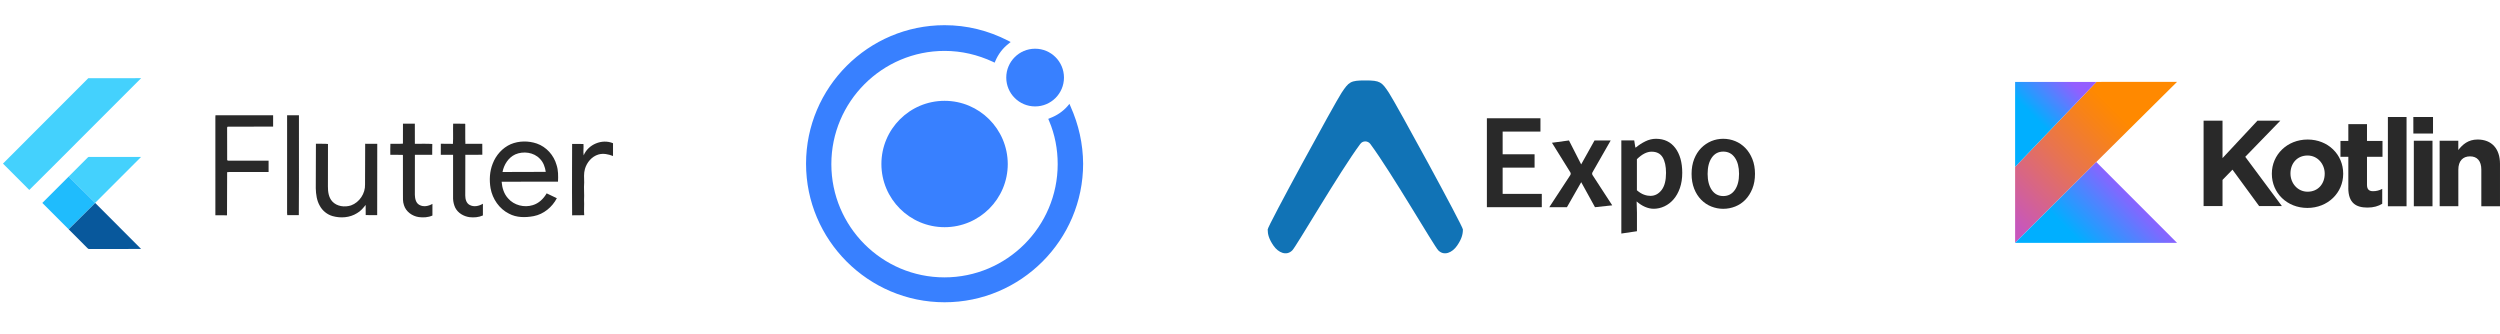 <svg width="397" height="53" viewBox="0 0 397 53" fill="none" xmlns="http://www.w3.org/2000/svg">
<g clip-path="url(#clip0_3001_1599)">
<path d="M14.014 12.421L22.413 12.412L8.322 26.51L4.65 30.165L0.472 25.978L14.014 12.421ZM13.936 25.009C14.045 24.865 14.246 24.936 14.398 24.917L22.405 24.919L15.107 32.218L10.908 28.04L13.936 25.009Z" fill="#44D1FD"/>
<path d="M34.217 18.301L43.372 18.304L43.371 20.108C40.976 20.108 38.58 20.101 36.184 20.111C36.001 20.172 36.087 20.402 36.067 20.543L36.074 25.396C36.135 25.579 36.365 25.491 36.507 25.514L42.652 25.511V27.313C40.741 27.312 38.832 27.312 36.921 27.313C36.637 27.312 36.35 27.295 36.07 27.343L36.048 34.195C35.432 34.17 34.817 34.193 34.201 34.179L34.2 18.592L34.217 18.301ZM45.592 18.304H47.472L47.473 29.088L47.452 34.166C46.84 34.155 46.229 34.152 45.618 34.168C45.571 33.917 45.59 33.662 45.59 33.408L45.592 18.304ZM63.991 19.641L65.877 19.642L65.88 22.833C66.802 22.856 67.73 22.792 68.65 22.865C68.625 23.438 68.646 24.01 68.636 24.582C67.719 24.584 66.802 24.591 65.886 24.578L65.879 30.934C65.898 31.523 66.024 32.234 66.596 32.538C67.249 32.909 68.051 32.734 68.669 32.376V34.225C67.988 34.534 67.212 34.571 66.481 34.471C65.45 34.313 64.463 33.61 64.151 32.588C63.945 32.028 63.992 31.424 63.988 30.839L63.984 24.649L63.938 24.597C63.287 24.562 62.634 24.602 61.982 24.579C61.986 23.997 61.959 23.414 61.996 22.832C62.658 22.821 63.324 22.862 63.985 22.812L63.991 19.641ZM71.959 19.635C72.586 19.657 73.213 19.628 73.839 19.649L73.882 19.697C73.906 20.745 73.851 21.796 73.907 22.841C74.801 22.825 75.694 22.838 76.587 22.833L76.593 24.569C75.694 24.603 74.793 24.582 73.894 24.577L73.883 31.043C73.882 31.606 74.045 32.272 74.589 32.549C75.256 32.913 76.066 32.726 76.686 32.353L76.684 34.212C76.022 34.511 75.277 34.569 74.563 34.486C73.637 34.363 72.73 33.839 72.295 32.989C72.085 32.545 71.968 32.053 71.948 31.562V24.584C71.297 24.583 70.647 24.586 69.997 24.584L70.002 22.827C70.642 22.845 71.283 22.822 71.924 22.844C71.991 21.777 71.918 20.703 71.959 19.635ZM81.113 22.893C82.415 22.352 83.917 22.342 85.247 22.795C86.769 23.321 87.948 24.651 88.38 26.194C88.663 27.05 88.651 27.959 88.611 28.848L79.66 28.857C79.734 29.812 80.019 30.785 80.681 31.501C81.622 32.599 83.241 33.007 84.609 32.576C85.568 32.292 86.317 31.553 86.81 30.704C87.355 30.948 87.884 31.226 88.427 31.476C87.685 32.893 86.335 34.018 84.748 34.322C83.445 34.566 82.02 34.573 80.825 33.928C79.274 33.157 78.207 31.587 77.902 29.899C77.681 28.602 77.75 27.23 78.237 25.999C78.749 24.647 79.782 23.477 81.113 22.893ZM81.821 24.52C80.726 25.027 80.021 26.152 79.8 27.313L86.666 27.292C86.557 26.533 86.287 25.762 85.732 25.213C84.759 24.169 83.096 23.966 81.821 24.52ZM92.687 24.67C93.403 22.927 95.605 22.012 97.346 22.742V24.776C96.615 24.488 95.795 24.309 95.023 24.537C93.968 24.851 93.187 25.793 92.888 26.829C92.682 27.529 92.76 28.26 92.768 28.978C92.688 29.906 92.808 30.836 92.747 31.765C92.797 32.566 92.704 33.368 92.772 34.171C92.132 34.202 91.493 34.169 90.854 34.191C90.817 31.771 90.849 29.349 90.839 26.928L90.853 22.853C91.453 22.869 92.053 22.851 92.654 22.865C92.708 23.466 92.587 24.071 92.687 24.67ZM50.168 22.83C50.806 22.857 51.448 22.792 52.083 22.864L52.074 29.611C52.068 30.436 52.185 31.336 52.754 31.977C53.49 32.792 54.735 32.941 55.741 32.619C57.085 32.137 58.023 30.712 57.968 29.288L57.989 22.83L59.908 22.834L59.897 34.163C59.288 34.153 58.681 34.163 58.073 34.156L58.066 32.544C57.672 33.039 57.258 33.54 56.694 33.852C55.538 34.582 54.072 34.679 52.777 34.305C51.942 34.053 51.215 33.467 50.796 32.701C50.3 31.859 50.174 30.864 50.145 29.904L50.168 22.83Z" fill="#292929"/>
<path d="M6.721 32.225L10.908 28.039L15.107 32.217L15.125 32.236L10.909 36.417L6.721 32.225Z" fill="#1FBCFD"/>
<path d="M10.909 36.418L15.125 32.236L22.409 39.535C19.665 39.541 16.922 39.533 14.18 39.539C14.024 39.574 13.927 39.431 13.827 39.342L10.909 36.418Z" fill="#08589C"/>
</g>
<path d="M349.93 19.166H352.936V25.107L358.483 19.166H362.112L356.547 24.902L362.366 32.725H358.752L354.518 26.941L352.936 28.57V32.725H349.93V19.166ZM360.769 27.608V27.569C360.769 24.581 363.189 22.157 366.455 22.157C369.698 22.157 372.099 24.544 372.099 27.569V27.608C372.099 30.596 369.68 33.02 366.413 33.02C363.171 33.02 360.769 30.633 360.769 27.608ZM369.165 27.608V27.569C369.165 26.066 368.052 24.695 366.443 24.695C364.744 24.695 363.727 25.997 363.727 27.53V27.569C363.727 29.072 364.84 30.443 366.449 30.443C368.149 30.443 369.162 29.141 369.162 27.608H369.165Z" fill="#292929"/>
<path d="M372.915 29.803V24.903H371.666V22.377H372.915V19.716H375.879V22.377H378.341V24.903H375.879V29.352C375.879 30.032 376.172 30.362 376.835 30.362C377.346 30.364 377.85 30.237 378.299 29.992V32.361C377.673 32.731 376.953 32.963 375.955 32.963C374.14 32.963 372.909 32.241 372.909 29.836L372.915 29.803ZM379.197 18.583H382.161V32.752H379.197V18.583ZM383.238 18.583H386.362V21.205H383.241L383.238 18.583ZM383.316 22.35H386.28V32.752H383.316V22.35ZM387.414 22.35H390.378V23.823C391.062 22.951 391.942 22.155 393.445 22.155C395.692 22.155 396.999 23.628 396.999 26.018V32.752H394.035V26.947C394.035 25.549 393.37 24.83 392.238 24.83C391.107 24.83 390.384 25.552 390.384 26.947V32.749H387.421L387.414 22.35Z" fill="#292929"/>
<path d="M332.915 13.006L320 26.496V38.561L332.89 25.723L345.714 13L332.915 13.006Z" fill="url(#paint0_linear_3001_1599)"/>
<path d="M320 38.564L332.89 25.727L345.714 38.564H320Z" fill="url(#paint1_linear_3001_1599)"/>
<path d="M320 13.006H332.915L320 26.496V13.006Z" fill="url(#paint2_linear_3001_1599)"/>
<path d="M220.566 14.744C219.424 13.005 219.153 12.773 216.829 12.773C216.815 12.773 216.815 12.773 216.801 12.773C216.788 12.773 216.788 12.773 216.774 12.773C214.45 12.773 214.192 13.005 213.037 14.744C211.963 16.375 201.308 35.892 201.308 36.435C201.308 37.224 201.511 37.971 202.245 39.031C202.993 40.105 204.284 40.703 205.222 39.752C205.861 39.113 212.697 27.329 216 22.872C216.394 22.314 217.209 22.314 217.617 22.872C220.919 27.329 227.756 39.113 228.395 39.752C229.332 40.703 230.623 40.105 231.371 39.031C232.105 37.971 232.309 37.224 232.309 36.435C232.295 35.892 221.64 16.361 220.566 14.744Z" fill="#1173B6"/>
<path d="M236.117 18.781H244.624V20.895H238.62V24.499H243.691V26.62H238.62V30.788H244.836V32.902H236.117V18.781Z" fill="#292929"/>
<path d="M249.365 27.361L246.451 22.671L249.152 22.304C249.152 22.304 250.95 25.856 251.09 26.105L253.211 22.304H255.779L252.888 27.361C252.807 27.5 252.814 27.669 252.895 27.801L256.022 32.608L253.284 32.902L251.097 28.931C250.935 29.232 248.829 32.902 248.829 32.902H246.025L249.357 27.816C249.446 27.676 249.453 27.5 249.365 27.361Z" fill="#292929"/>
<path d="M259.948 33.761V36.719L257.468 37.086V22.297H259.515L259.692 23.42H259.78C260.227 23.046 260.719 22.723 261.27 22.451C261.82 22.18 262.385 22.04 262.972 22.04C263.633 22.04 264.22 22.165 264.734 22.414C265.248 22.664 265.681 23.031 266.04 23.508C266.4 23.985 266.671 24.55 266.862 25.211C267.046 25.871 267.141 26.613 267.141 27.434C267.141 28.345 267.016 29.152 266.767 29.864C266.517 30.576 266.18 31.17 265.761 31.655C265.343 32.139 264.859 32.506 264.315 32.763C263.765 33.02 263.2 33.152 262.613 33.152C262.15 33.152 261.695 33.049 261.233 32.851C260.771 32.653 260.323 32.359 259.897 31.985L259.948 33.761ZM259.948 30.224C260.337 30.554 260.712 30.789 261.071 30.913C261.431 31.046 261.769 31.104 262.084 31.104C262.789 31.104 263.376 30.796 263.853 30.187C264.33 29.578 264.565 28.668 264.565 27.456C264.565 26.392 264.382 25.563 264.022 24.976C263.662 24.389 263.082 24.088 262.275 24.088C261.526 24.088 260.748 24.484 259.941 25.277V30.224H259.948Z" fill="#292929"/>
<path d="M268.623 27.611C268.623 26.73 268.762 25.952 269.034 25.255C269.306 24.565 269.68 23.978 270.142 23.508C270.612 23.031 271.148 22.671 271.75 22.414C272.351 22.165 272.99 22.04 273.651 22.04C274.311 22.04 274.95 22.165 275.559 22.414C276.168 22.664 276.704 23.031 277.166 23.508C277.629 23.985 277.995 24.565 278.274 25.255C278.553 25.945 278.693 26.73 278.693 27.611C278.693 28.491 278.553 29.269 278.274 29.967C277.995 30.657 277.621 31.244 277.166 31.713C276.704 32.19 276.168 32.55 275.559 32.792C274.95 33.035 274.311 33.159 273.651 33.159C272.99 33.159 272.359 33.035 271.75 32.792C271.14 32.55 270.612 32.19 270.142 31.713C269.673 31.236 269.306 30.657 269.034 29.967C268.762 29.269 268.623 28.491 268.623 27.611ZM271.17 27.611C271.17 28.675 271.39 29.526 271.83 30.172C272.271 30.811 272.88 31.134 273.658 31.134C274.436 31.134 275.045 30.811 275.493 30.172C275.94 29.534 276.161 28.682 276.161 27.611C276.161 26.532 275.94 25.673 275.493 25.035C275.045 24.396 274.436 24.073 273.658 24.073C272.88 24.073 272.271 24.396 271.83 25.035C271.39 25.673 271.17 26.532 271.17 27.611Z" fill="#292929"/>
<g clip-path="url(#clip1_3001_1599)">
<path d="M150 16.01C144.462 16.01 139.966 20.505 139.966 26.043C139.966 31.581 144.462 36.077 150 36.077C155.538 36.077 160.033 31.581 160.033 26.043C160.012 20.484 155.516 16.01 150 16.01Z" fill="#3880FF"/>
<path d="M164.377 16.9C166.908 16.9 168.959 14.849 168.959 12.318C168.959 9.787 166.908 7.735 164.377 7.735C161.846 7.735 159.794 9.787 159.794 12.318C159.794 14.849 161.846 16.9 164.377 16.9Z" fill="#3880FF"/>
<path d="M170.002 16.9L169.828 16.488L169.524 16.857C168.786 17.704 167.808 18.355 166.766 18.746L166.462 18.877L166.592 19.181C167.526 21.374 167.961 23.698 167.961 26.065C167.961 35.968 159.903 44.047 149.978 44.047C140.053 44.047 132.018 35.968 132.018 26.065C132.018 16.162 140.075 8.083 150 8.083C152.693 8.083 155.256 8.691 157.688 9.82L157.949 9.951L158.079 9.647C158.535 8.604 159.208 7.692 160.12 6.975L160.49 6.671L160.077 6.454C156.928 4.847 153.562 4 150 4C137.882 4 128 13.882 128 26C128 38.118 137.882 48 150 48C162.118 48 172 38.118 172 26C171.978 22.851 171.305 19.811 170.002 16.9Z" fill="#3880FF"/>
</g>
<defs>
<linearGradient id="paint0_linear_3001_1599" x1="315.675" y1="36.504" x2="339.459" y2="12.578" gradientUnits="userSpaceOnUse">
<stop offset="0.108" stop-color="#C757BC"/>
<stop offset="0.173" stop-color="#CD5CA9"/>
<stop offset="0.492" stop-color="#E8744F"/>
<stop offset="0.716" stop-color="#F88316"/>
<stop offset="0.823" stop-color="#FF8900"/>
</linearGradient>
<linearGradient id="paint1_linear_3001_1599" x1="328.208" y1="43.176" x2="339.801" y2="31.514" gradientUnits="userSpaceOnUse">
<stop offset="0.296" stop-color="#00AFFF"/>
<stop offset="0.694" stop-color="#5282FF"/>
<stop offset="1" stop-color="#945DFF"/>
</linearGradient>
<linearGradient id="paint2_linear_3001_1599" x1="319.695" y1="20.059" x2="327.827" y2="11.878" gradientUnits="userSpaceOnUse">
<stop offset="0.296" stop-color="#00AFFF"/>
<stop offset="0.694" stop-color="#5282FF"/>
<stop offset="1" stop-color="#945DFF"/>
</linearGradient>
<clipPath id="clip0_3001_1599">
<rect width="98" height="28" fill="white" transform="translate(0 12)"/>
</clipPath>
<clipPath id="clip1_3001_1599">
<rect width="44" height="44" fill="white" transform="translate(128 4)"/>
</clipPath>
</defs>
</svg>
